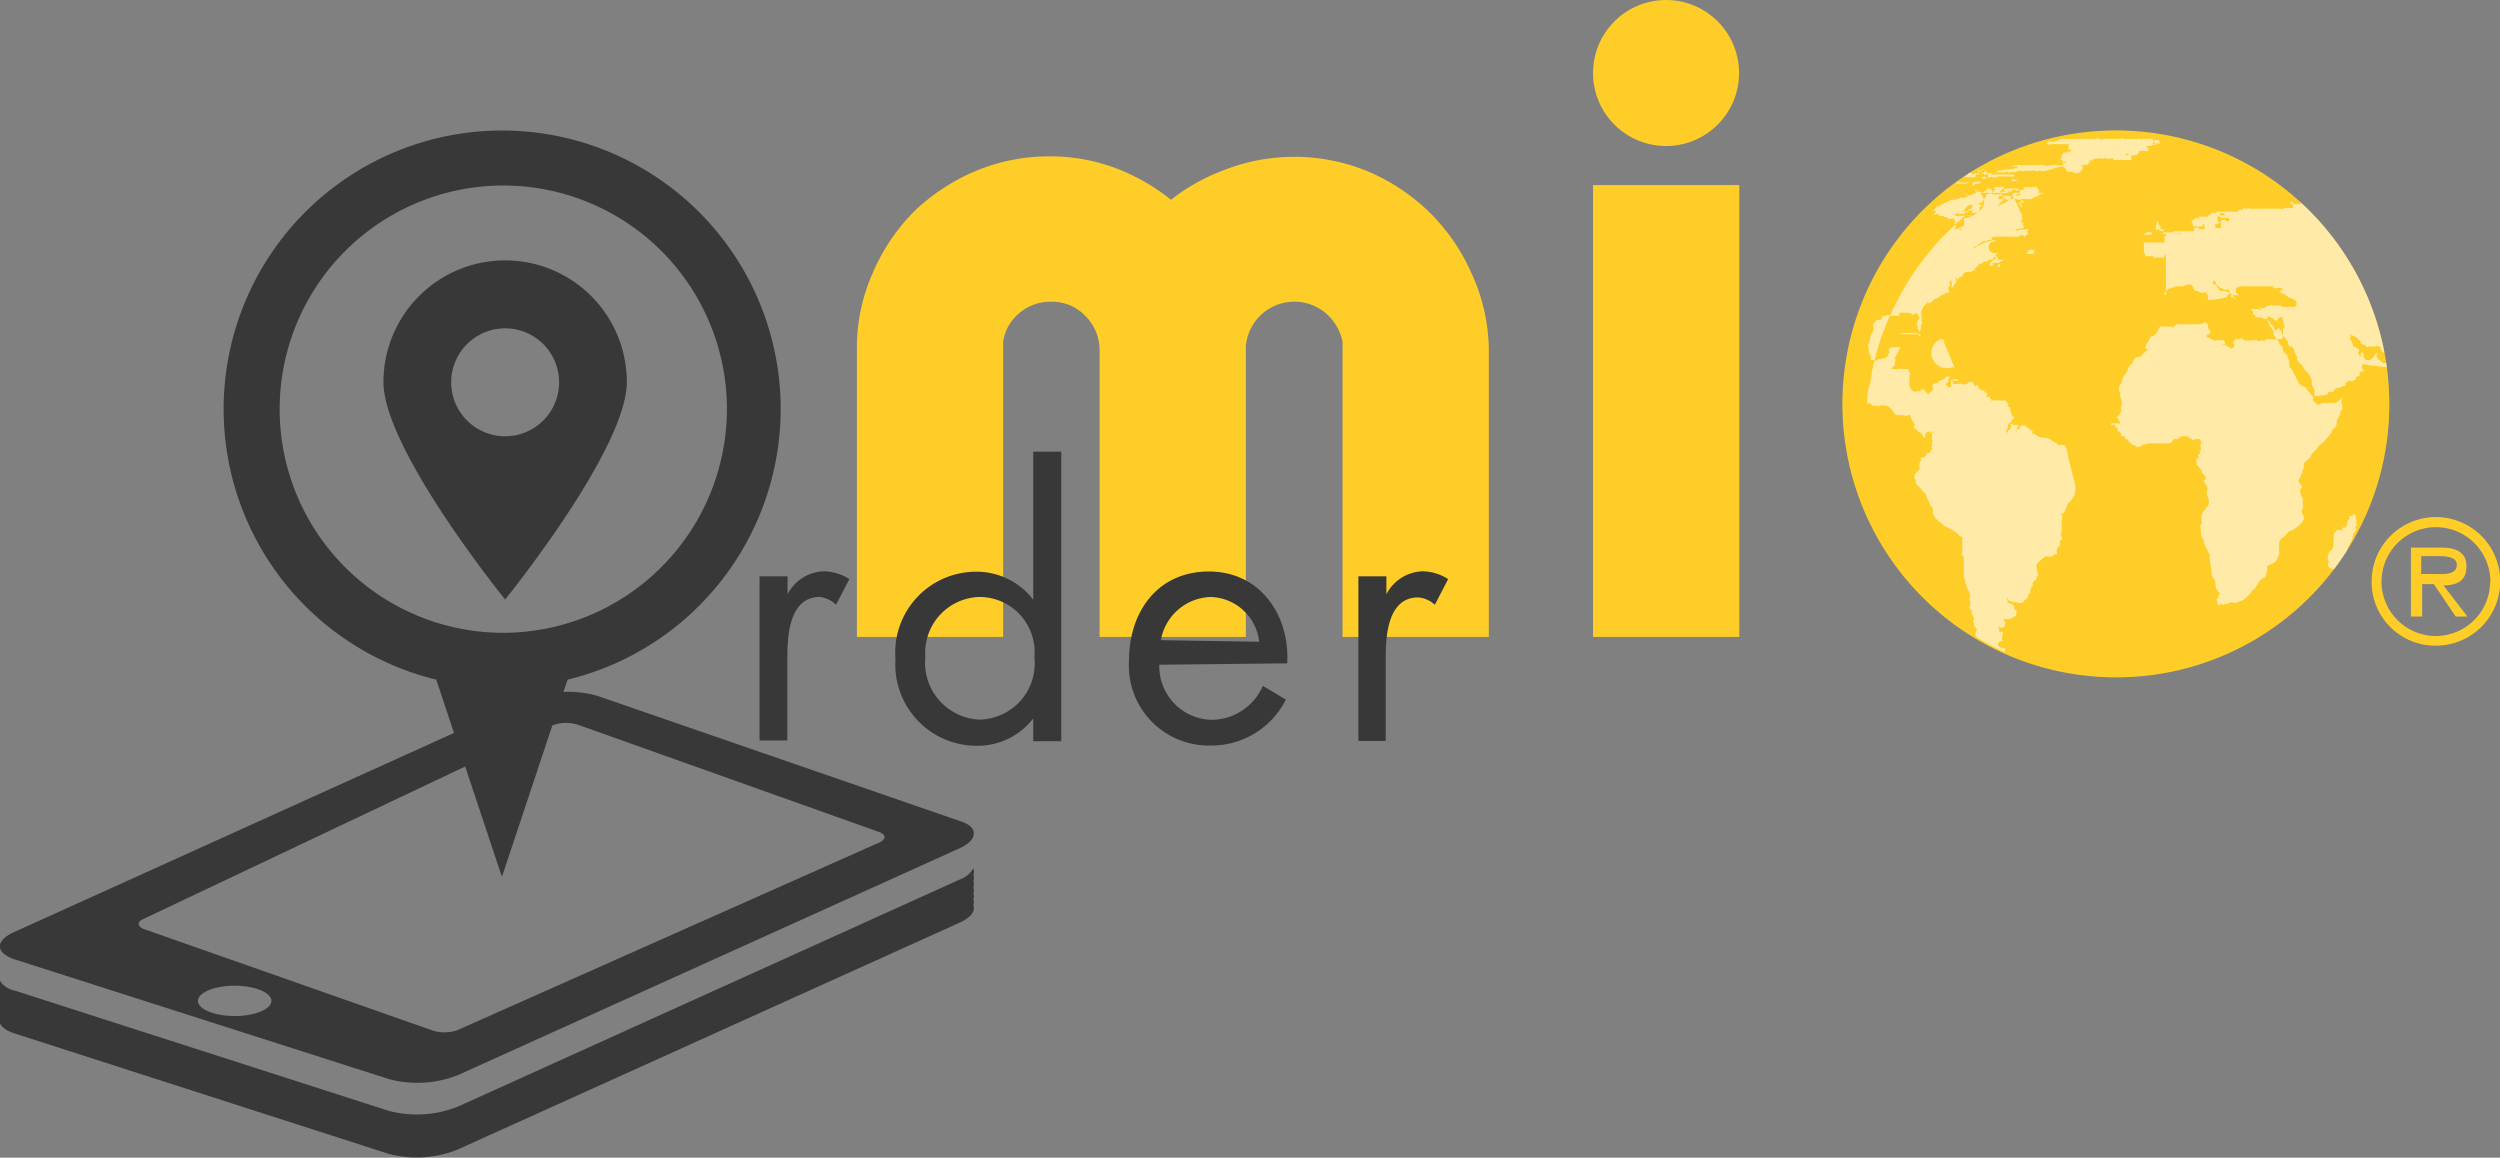 <svg xmlns="http://www.w3.org/2000/svg" xmlns:xlink="http://www.w3.org/1999/xlink" viewBox="0 0 108.88 50.42"><rect x="0" y="0" width="108.88" height="50.42" fill="#808080" stroke="none"/><defs><style>.cls-1{fill:none;clip-rule:evenodd;}.cls-2,.cls-3{fill:#ffcd27;}.cls-3{fill-rule:evenodd;}.cls-4{clip-path:url(#clip-path);}.cls-5{fill:#fff;opacity:0.59;}.cls-6{fill:#383838;}</style><clipPath id="clip-path"><path class="cls-1" d="M92.19,29.5a11.91,11.91,0,1,1,11.87-11.89A11.88,11.88,0,0,1,92.19,29.5"/></clipPath></defs><title>ordermio logo</title><g id="Layer_2" data-name="Layer 2"><g id="Layer_1-2" data-name="Layer 1"><path class="cls-2" d="M64.09,11.91h0a8.59,8.59,0,0,0-1.83-2.66,8.73,8.73,0,0,0-2.67-1.78,8.41,8.41,0,0,0-6.44,0A8.43,8.43,0,0,0,51,8.7a8.94,8.94,0,0,0-2.14-1.27,8.07,8.07,0,0,0-3.14-.62,8.25,8.25,0,0,0-3.28.66,8.73,8.73,0,0,0-2.67,1.78A8.57,8.57,0,0,0,38,11.91a8,8,0,0,0-.68,3.29V27.74h6.37V14.86a2,2,0,0,1,.7-1.22,2.08,2.08,0,0,1,1.4-.5,2,2,0,0,1,1.46.6,2.11,2.11,0,0,1,.64,1.47V27.74h6.37V15.07a2.12,2.12,0,0,1,3.48-1.43,2.21,2.21,0,0,1,.73,1.24V27.74h6.37V15.2A8.05,8.05,0,0,0,64.09,11.91Z"/><rect class="cls-2" x="69.38" y="8.06" width="6.37" height="19.68"/><circle class="cls-2" cx="72.56" cy="3.18" r="3.18"/><path class="cls-3" d="M92.19,29.5a11.91,11.91,0,1,1,11.87-11.89A11.88,11.88,0,0,1,92.19,29.5"/><g class="cls-4"><path class="cls-5" d="M90.39,21.17c0,.11,0,.32-.06.42s-.09.18-.22.29-.13.38-.25.48,0,0-.07,0-.06,0,0,.06,0,.18,0,.34,0,.17,0,.36-.1.11,0,.27-.12.09-.07.26-.17.16-.14.36-.05.09-.11.15-.12.09-.14.07h0a.14.14,0,0,1-.12,0s-.08,0-.11,0-.12.07-.31.25a.26.26,0,0,0-.07.33c0,.14.09.23,0,.29s.07.06-.11.19,0,.16-.12.27,0,.22-.12.31.07.1-.19.27a.26.26,0,0,1-.35.09.08.08,0,0,0-.09,0,.06.06,0,0,1-.07,0c0-.05-.22,0-.25-.22-.05.17.1.17,0,.2s.31.08.31.23.05.13.09.13h0c0,.13,0,.1,0,.18s-.14.14-.24.19a.42.42,0,0,1-.31,0h0s0,0,0,0,0,0,0,0,0,.06,0,.07,0,.05.05.06,0,.06,0,.06,0,.1,0,.12-.12.13-.21.08-.13,0-.11,0-.13,0,0,0,0,.2.14.19c0,0,0,0,.06,0s-.06,0,0,0,0,0,.06.07a0,0,0,1,1,0,0s-.12,0-.12,0,.1,0,.11,0-.07,0-.05.06,0,0,0,.11-.06,0,0,.12-.08,0-.1.06-.07,0-.08.1.05.09.09.14.08.06.11.05,0,0,.08,0,0,.16,0,.17c-.21-.11-.43-.2-.64-.32s-.38-.2-.59-.35c0,0-.09-.06,0-.24s0-.05,0-.09,0-.06-.06-.1a0,0,0,0,0,0,0h0s0,0,0,0h0c-.06-.09,0-.11-.07-.21s.11,0,0-.21,0-.14-.07-.16,0,0,0-.08-.08-.08-.07-.13,0,0,0,0,.09.06,0,0,0-.06,0-.1,0,0,0-.12.06,0,0-.13,0-.12,0-.21,0-.1-.08-.25a1.69,1.69,0,0,1-.14-.39s0,0,0,0h0s0,0,0,0h0s0,0,0,0,0,0,0-.07-.08,0-.05-.22a3.24,3.24,0,0,0,0-.33c0-.18,0-.16,0-.2s0,0,0-.13,0-.08-.07-.18,0,0,0-.15,0-.08,0-.07,0,0,0,0,0-.06,0-.17,0-.05,0,0,0,0,0,0,0-.16,0-.2,0,0,0-.11,0-.09-.06-.11-.12-.09-.14-.13-.33-.21-.37-.24-.2-.05-.26-.14-.13-.09-.19-.16-.13-.1-.16-.16,0,0,0,0h0s-.13-.17-.1-.23,0,0,0-.12-.08-.08-.12-.21-.13-.26-.18-.41-.08-.08-.1-.14-.08-.07-.12-.14,0,0-.17-.17a.16.16,0,0,1-.05-.15c0-.06,0,0-.05-.13s0-.07,0-.07,0,0,0,0,0-.06,0-.09.07-.11.09-.11,0,0,.11-.13,0-.06,0-.08,0,0,0,0,0,.07,0,0-.06,0,0,0,0,0,0,0,0,0,0-.07,0,0,0-.05,0,0,0,0,0-.07.06-.18,0,0,0-.13,0,0,0,0,0,0,0,0,.05,0,.08,0,.07,0,.1-.06,0,0,0,0,0,0,0,0,.07-.05.08,0h0s-.06-.06,0-.11.16,0,.16-.09a.32.32,0,0,1,.13-.16s0,0,0,0,0,0-.06,0,0-.06,0-.09a.58.58,0,0,0,0-.2s0,0,0,0h0s.08,0,0-.09,0-.06,0-.06,0,0,0,0,0-.05,0-.07,0,0,0,0h0s0,0,0,0,0,0,0-.05,0-.07,0-.1,0,0,.05,0,0,0,0-.07,0,0-.08.08,0-.07,0-.06,0,0,0,0,0,0-.08,0-.1,0-.08,0,0,0-.1.1,0,0,0,.06.05,0,0,.06-.1,0-.11,0,0-.06,0-.08,0,0,0,0,0,0-.06-.05,0-.06-.09-.07,0,0-.05,0h0s0,0,0,0,0,0,0,0,0,0,0,0,0,0,0,0-.06,0,0,0,0,0,0,0,0,0,0-.05,0,0,0,0a.76.76,0,0,0-.16-.11c-.07,0,0,0,0-.06s0,0,0,0,0,.06,0,0-.07,0,0-.08,0-.05,0-.07-.07,0,0,0,.06,0,0,0,0,0-.08-.11-.08-.2-.14-.26,0-.06,0,0v0s0-.07-.06,0-.17,0-.27,0,0,0-.12,0-.17,0-.27-.17a.4.4,0,0,0-.13-.15c-.13-.12-.16-.07-.2-.1s.05-.05,0,0h-.07s.08,0,0,0,0,0-.12,0-.07.08-.19,0a.13.13,0,0,1-.15,0s-.06,0-.11-.07-.11,0-.15,0c0-.26,0-.52.09-.77s.08-.5.14-.75.14-.56.19-.75.14-.5.24-.75.18-.5.29-.73.2-.46.33-.69.24-.46.38-.69.27-.44.42-.66.31-.43.48-.64.35-.43.52-.63.43-.42.61-.61.31-.28.5-.46l.09-.06a.9.9,0,0,1,.33,0s0,0,.06,0H85a.06.06,0,0,0,.06,0s0,0,0,0,.08.07.08,0-.06,0-.08-.08.07,0,.08,0,0,0,0,0,.11,0,0,0,0,0-.07.09c.13,0,0,0,.13-.1s0,0,.08,0h.1c.11,0,.17,0,.14,0s0,0,0,0a0,0,0,0,1,0,0s.07-.07.11-.06.13,0,.12-.05l-.09,0a.18.18,0,0,1-.12,0h0s0,0-.07,0,.15-.07.12-.12,0,0,.1-.08,0,0,0,0h0c.06,0-.11,0,.06-.06s.17,0,.14.05.09.08,0,.11,0,0-.05,0,0,0,0,0,.07,0,0,.09c.06,0,.15,0,0,.08A.21.21,0,0,0,86,8.31c.05-.06.16,0,.09.07s0,.07,0,.13c.17-.13.25-.11.3-.15s.06-.05.11-.06,0-.12.13-.09.14,0,.19,0,.13.06.08.07,0,0-.09,0,0,0,0,0,.07.06-.05.12a.17.17,0,0,1-.13,0,.12.12,0,0,0-.08,0l-.08,0h-.06c-.05,0-.07,0-.13-.05s0,0,0,0h0a.09.09,0,0,1,0,0s0,0,0,0h-.06c-.05,0-.06,0-.06,0s0,0-.12,0,.19,0-.09.1-.12.06-.24.05,0-.09-.2-.08c.13,0,.07.07.16.09h.1s.05,0,0,0-.15.1-.23.1h-.06s-.07,0-.1,0,0,0-.09.05h-.08a.74.74,0,0,0-.25,0c.12,0,.13,0,.07,0,.12,0,.15,0,.17,0s0,.06-.12.05,0,0-.08,0-.12.06-.17.07-.18.1-.22.1.05,0-.15.09,0,0-.07,0,0,0-.07.06,0,.1-.15.16c.05,0,.05,0,0,0s0,0,.1,0,.06.05,0,.07,0,.08,0,.1-.06,0-.08,0,0,0-.07,0h.08c.06,0,.22-.09.24,0s.21,0,.23.09,0,0,0,0h.05c.09.05.14,0,.12.07s.05,0,.12,0,.11,0,.12,0,0,0,.06,0,.06,0,0,0,0,0,0,.09,0,0,0,0h0s0,0-.1,0,.13,0,.12.07,0,0-.08.06c.17,0,.06.14.1.17s0,0-.07.07l.09,0s0,0,0,0,0,.06,0,0h0s0,0,0,0,.05,0,.11-.05,0,.06.08.1,0-.06,0-.06-.05,0,0-.07.16,0,.15-.13,0-.06,0-.09,0-.12,0-.12h0s-.06,0,0-.05a1.08,1.08,0,0,0,.56-.24c.28-.28,0-.29,0-.34s-.06,0,.11-.09,0,0,.09,0-.05,0,.06-.09-.07,0,.06-.1,0-.15.12-.19a.38.38,0,0,1,.28,0,.15.15,0,0,0,.14,0s.08,0,.19,0,0,.06.07.09,0,0,.06,0a0,0,0,0,1,0,0s0,0,0,.06,0,0,.05,0,0,0,0,0,0,0-.06.05.1.06-.11.09c0,0,.06,0,.07,0s-.16.07-.15.13.19,0,.13,0-.11.06-.1,0,0,0-.08.06.09,0,.06,0,.23-.14.22-.08,0,0,0,0h0c0-.06.11-.07.16-.13s0,0,0,0,0,0,0,0,0-.06.08-.08,0-.08.07-.1S88,9.2,88,9.25s.07,0,.06.07,0,0,0,.07,0,0,0,.07.08,0,0,.12.05.11-.09.12c0,0,.06,0,.14,0s-.06.06,0,.1,0,.15,0,.12,0,0,0,0,0,0,0,0,0,0,0,0,0,0,0,0,0,0,0,0,0,0,0,0,.17,0,.06,0a1.39,1.39,0,0,1-.27.05c-.15,0,0,0-.13.07a.65.65,0,0,0,.28-.05c.08,0,.11,0,.16,0s0,0,0,0,0,0,.08,0,.08.06,0,.08,0,.05,0,.06.1,0-.05.12-.08,0-.09,0,0,0-.1,0-.11,0-.1.06h0s0,0-.06,0l0,0s0,0-.16,0-.14,0-.16,0,0,0-.13,0-.07,0-.09,0a.7.7,0,0,0-.26,0c-.27,0-.34,0-.34.08s-.07.05-.16.07-.08.08-.13.05,0,0-.07,0-.28.2-.35.22,0,0-.14.11a.43.43,0,0,0,.17-.09,2.69,2.69,0,0,1,.68-.28c.15,0,.24,0,.23,0s0,0,0,0h0s0,0,0,0,0,0-.14.05-.06,0-.08,0A.12.12,0,0,0,87,11S87,11,87,11h0s0,0,0,0,0,.06-.08.09.08.07.09.16,0,.06.15.06,0,.08.1,0,.05,0,0,0,0,0,0,0,0,0,0,0a.12.12,0,0,1-.09.07c-.06,0-.11.1-.18.07s0,0,0,0,0,0-.06,0,0,0-.12,0,0,0,0,.06-.14.08-.15.07,0,0,0,0,0-.05,0-.06,0-.07.11-.16a.24.24,0,0,1,.18-.05h0s0,0,.15,0a.3.3,0,0,1-.14,0,.13.13,0,0,0-.08,0h-.05s.16-.06.06-.11,0,0-.1.1a.19.19,0,0,1-.12,0s0,0,0,0-.18.11-.18.11-.08-.05-.11,0,0,0,0,0,0,0,0,0-.06.08-.07.07a0,0,0,0,0,0,0c-.06,0-.11,0-.17.09s0,0-.09.09-.06.06,0,.12,0,0,0,0,0,0,0,0-.13,0-.13,0-.07.08-.12.06,0,0-.12,0-.12.07-.18.08,0,0,0,0,0,0,0,.06-.06,0-.08.07,0,0-.08,0,0,0,0,.06,0,0,0,0,0,0,0,0,0,0-.09.07,0,.07,0,0,0,0-.06-.09,0,0,0,.06,0,0,0,.06,0,.13-.07.16l0,0s0-.06,0,0-.07.14-.12.17,0,0,0-.05,0-.06,0-.1,0,0,0-.08,0,0,0-.06,0,0-.06,0,0,.11-.05.08,0,.05,0,0,0,0,.06.09h-.07s.09,0,0,.08,0,.07,0,.12,0,.13,0,.13h0s0,0-.06,0,0,0,0,0h0s0,0,0,0,0,0,0,0,0,0-.1,0,0,0,0,0,0,0,0,0h0s0,.07-.1.08-.11.09-.13.08,0,0-.07.05-.06.06-.09.05-.13,0-.14.07,0,0-.09.08-.1.06-.11,0h0a.05.05,0,0,1-.08,0s0,0,0,0,0,0,0,.06,0,0-.07.06c-.19.23-.11.22-.15.26s0,.18,0,.26,0,0,0,0,0,0,0,0,0,.18,0,.18,0,0,0-.05,0-.09,0,0,.05.16,0,.19,0,.14-.05.23,0,0,0,.08,0,0,0,0h0s0,0,0,0h0a.05.05,0,0,1-.07,0s0,0,0,0,0,0,0,0,0,0,0-.06-.07,0-.06-.09,0-.06,0-.09,0,0,0,0c-.06-.16,0-.14,0-.18s.12-.19.06-.23,0-.09-.07-.1,0-.09-.13,0-.08,0-.09,0h0s-.07,0,0,0,0,0-.16-.06.1,0,.07,0-.18,0-.14,0-.11,0-.14,0,0,0-.06,0,0,0,0,0,0,0,0,0,0,0-.07,0h0a.1.1,0,0,1-.1,0s0,0-.05,0,.13,0,.08.08.05,0,0,0,.08,0,0,.05,0,0-.07,0h0s0,0,0,0-.12,0-.14,0h0s0,0,0,0,0,0-.07,0a.1.1,0,0,1-.1,0s-.09-.05-.19,0-.14.1-.11.07,0,0,0-.09c-.1,0,0,.05-.07.08s.06,0,0,.06-.09.08-.11.06h-.07s0,0,0,0h0v0s0,0-.05,0,0,.08-.07.09,0,.07-.07.06,0,0,0,0,0,0,0,.07-.07.07,0,.1,0,0,0,.11a.21.21,0,0,1-.07.16c-.1.12-.06.34-.13.44s0,.17,0,.24,0,.19.08.28,0,.09,0,.11,0,.1.07.09,0,0,.08,0,.07.07.14,0,.12,0,.2-.06.1,0,.15,0,.08,0,0,0,0,.05,0,0-.05,0,.07-.08,0-.12.08-.14,0-.09,0-.17.24-.12.25-.11,0,0,.08,0a.28.28,0,0,1,.12,0h.07s0,0,0,0,0,0,0,0,0,0,0,0-.05.08-.08.13,0,.09-.07.09h0s.05,0,0,.06-.07.18-.1.2,0,.1,0,.11,0-.06,0-.14-.05,0,0,.06,0,.11,0,.17,0,.11-.08.17-.07,0-.06.1,0,0,0,0,0,0,0,0,0,0,.08,0,0,0,.07,0a.31.31,0,0,0,.16,0,.32.32,0,0,1,.16,0h.05a.17.17,0,0,1,.09,0c.09,0,0,0,0,0h0l.07,0s0,0,0,0,0,0,0,0,.06.07.09.08-.08.05,0,.07,0,.13,0,.13,0,0,0,.11a.29.29,0,0,0,0,.12s-.05.06,0,0,0,0,0,0,0,.07,0,0,0,0,0,0l0,0s0,.06,0,.08,0,.12,0,.15,0,0,0,0,.07.14.1.17.06,0,0,0,0,0,0,0-.05,0,0,0,0,0,0,0l.06.06a.23.23,0,0,0,.16,0s.1,0,.12,0,0,0,0,0l0,0,.05,0c.08,0,0,0,0,0s0-.05,0-.07a.1.1,0,0,1,.09,0h0l.08,0c.1.06,0,0,0,.05s0,0,.07.06,0,0,.11.12l0,0s0,0,0,0-.05,0,0-.05,0,0,.09-.08.06-.06.08-.06h0c.07-.06,0,0,0-.09s0-.11,0-.13,0-.07.13-.1,0,0,.07,0,.05-.1.09-.1.06,0,.21-.09,0-.1.09-.1,0,0,.1,0,.07.05,0,.1,0,0,0,0,0,.11,0,.12,0,0,0,0,0,0,0,0-.09.06-.11.12.08.06.08.1.13,0,.13,0a.25.25,0,0,0,0-.15s-.05,0,0,0,0,0,0-.09a.21.21,0,0,1,.14-.08c.07,0,0-.06.06,0s0,0,0,0,0,0,0,0,0,0,0,0,.08-.05.09,0,0,0,.09.06H85s.1.07.05.09,0,.07.15.05.26,0,.24,0,0,.06.19,0,0-.06.16-.08c-.14,0-.07,0,0,0h.25s-.06,0-.15,0-.06,0,0,0,0,0,.08.12.08,0,.1,0,.11.05.1.12.05,0,0,0,0,0,0,0,0,.06-.08.05c.06,0,.08,0,.1,0s0,0,.08.05.09,0,.19.09.11.09.05.2,0,0,.1,0,0,.08.08.09,0,.16,0,.16l.07-.08s.07,0,.11,0,.07,0,.09,0a.06.06,0,0,1,.06,0h0a.08.08,0,0,1,.06,0h0s.13,0,.13,0,0,0,.06,0,.09,0,.13.08,0,0,0,0,0,0,0,0,0,0,.05.06,0,0,0,.09,0,0,.07.06,0,0,0,0,0,0,0,0a3.19,3.19,0,0,0,.12.38.09.09,0,0,1,0,.17c-.07.05,0,.09-.11.14s-.07.12-.09.22a.18.18,0,0,1-.08.11h0s0,0,0,0,.08.13.08.13,0-.06,0-.12.1,0,.13-.12,0-.05,0-.14.06-.05.09,0h.08c.11,0,.24,0,.19,0s0,.05-.06.13,0,.08,0,.11a.08.08,0,0,1-.06,0,.13.13,0,0,0-.08,0s0,0-.06,0,0,0-.08,0a.07.07,0,0,1,.06,0s0,0,.1,0,0,0,.07.14c0-.14,0-.19.09-.18s0-.12.14-.16.15,0,.35.15.16.12.11.14.08,0,0,.13c.08-.07.06-.08.17,0a.69.69,0,0,0,.34.11c.11,0,.18,0,.3.09s.24.13.32.21a.17.17,0,0,0,.14,0c.07,0,.14,0,.17.07a.73.73,0,0,1,.09.33m2.77-13s.15,0,.12,0,.13,0,.1-.05h-.08c-.09,0-.19-.06-.22,0a.34.34,0,0,1-.14.05s0,0,0,0,0,0,0,0,0,0,0-.06.16,0,.1,0-.23,0-.13,0a.32.32,0,0,1,.18,0c.06,0,.14,0,.17,0s.17.1.18,0,.07,0,.07-.06,0-.1-.05-.07h0s0,0,0,0,0,0-.08,0,0,0-.07,0,0,0,0,0,0,0,0,0-.07,0,0,0,.06,0,.15,0a.16.16,0,0,0,.1,0,.12.12,0,0,1,.08,0c.07,0,.22,0,.18,0s0,0,0,0a.07.07,0,0,0,.07,0s.07,0,0-.06.11,0,0-.08-.09-.06,0-.08,0,0,0,0,0,0,.07,0,.2-.06.11-.06H94s0,0-.08,0,0,0,0-.05.05,0,.07,0,0,0,.06,0,0,0,0-.07-.05,0,0-.07,0,0-.06,0H94a.15.15,0,0,0-.14,0c-.06.06,0,.07,0,.11s-.16.1-.09,0,.12-.1.06-.11a.19.19,0,0,0-.13,0s0,0,.08-.06,0,0,0,0a.21.21,0,0,0-.12,0s0,.06,0,0,0,0-.13,0h-.09a.2.2,0,0,0-.13,0,.08.08,0,0,1-.09,0,.14.14,0,0,0-.11,0,.24.24,0,0,1-.12,0,.19.19,0,0,0-.11,0,.11.11,0,0,1-.09,0s-.06,0-.16,0-.18.07-.13,0-.07,0-.23,0H92a.09.09,0,0,1-.08,0,.08.08,0,0,0-.07,0,.13.13,0,0,1-.09,0,.14.14,0,0,0-.09,0c-.08,0-.13.06-.23,0s-.16,0-.15,0,0,0-.08,0a.36.36,0,0,0-.17,0,.13.13,0,0,1-.11,0,.08.08,0,0,0-.08,0,.11.11,0,0,1-.1,0,.16.16,0,0,0-.1,0h-.26a.19.19,0,0,0-.1,0,.18.18,0,0,1-.11,0h-.11a.43.43,0,0,1-.15,0h-.16c-.17,0,0,0-.12.06s0,0-.11.06h-.21a.37.37,0,0,0-.19,0c-.13.05,0,0,0,0a.54.54,0,0,0,.24,0c.08,0-.06,0,.07,0s.08,0-.07,0-.09,0-.19.05-.13,0,0,.06.07,0,.13,0h.14a.11.11,0,0,1,.07,0h.08a.38.38,0,0,1,.14,0H90c.07,0,.14,0,.09,0s.1,0,0,.05.1,0,0,.05,0,0,0,.06,0,.05-.08.07,0,0,0,0,0,0,.08,0l.07,0h0s0,0,0,0,0,0,.09,0,.11,0,0,0,0,0,0,0h0s.07,0,0,0a.19.19,0,0,1-.1,0h-.19c-.07,0,0,0,0,0s.09,0,.12,0,.1,0,.12,0,0,0,0,.07-.08,0-.06,0,0,0,0,0a.17.17,0,0,0-.1,0s.12,0,.06.06,0,0-.06,0a.07.07,0,0,0-.08,0c-.07,0-.15,0-.1.06s-.13,0-.07.06-.09,0,0,.07.05.05,0,.05-.09,0,0,.06,0,.17.05.14.11-.08.14,0-.07,0-.08,0-.07,0-.05.05,0,.08,0,.11,0,.05.07.07,0,.08.06.09,0,.07.1.08,0,0,.09,0l.11,0c.06,0,0,0,0,0s0,0,.06.05,0,.05.06,0h.08s.07,0,.05,0,.15-.07.09-.09.13,0,.07-.07.12,0,0-.1.1-.06.08-.09.13,0,.1,0,.12,0,.08-.07.14,0,.08-.06-.07-.09,0-.07.17,0,.12,0,0-.06.08-.07h.06c.05,0,.11,0,.09,0s.1-.05.11,0l0,0s.16,0,.13,0,.07-.06.13,0,0,0,.07,0,0,0,.08,0,0,0,.06,0,0-.06.07,0,0,0,0,0,0,0,0,0,0,.09.11.06a.15.15,0,0,1,.09,0,.1.1,0,0,0,.07,0,.08.08,0,0,1,.06,0h.07a.33.33,0,0,1,.12,0s.06,0,0,0,.17,0,.14,0,0,0,.07,0,.09,0,.07,0m-10.09,7.4h0l0,0h0s0,0,0,0h.05v0h0m7-7.38h.09s0,0,0-.06a.09.09,0,0,0-.07,0h-.12a0,0,0,0,0,0,0,0,0,0,0,0,0,0h0s0,0,.06,0m-5.92,7.69s.07,0,.09,0h0s0,0,.07,0h.08s0,0,0,0,0,0-.05,0l0,0h0l-.05,0h-.08s-.06,0,0,0,.05,0,0,0,0,0,0,0h-.11s0,0-.07,0-.09-.06-.11-.07h0s0,0,0,0,0,0,0,0l0,0h0l-.05,0c-.07,0,0,0-.07-.05s0,0-.07,0-.06,0-.06,0,0,0,0,0,0,0-.07,0h0s0,0-.08,0-.12,0-.14,0h-.1c-.09,0,0,0-.07,0s-.11,0-.12,0h0s0,0,0,.06,0,0,0,0h0l-.06,0s0,0,0,0,.06,0,0,0,0,0,0,0l0,0,0,0s0,0,0,0H83l0,0s0,0,0,0a.65.65,0,0,1,.19,0s0,0,0,0h-.11l0,0s.05,0,.08,0h.17s0,0,0,0l.06,0s.07,0,.1,0h.07s0,0,0,0,0,0,0,.06,0,0,0,0a.05.05,0,0,0,.06,0h0s.05,0,0,0,0,0,0,0,0,0,0,0l-.05,0-.05,0s0,0,0,0,0,0,.08,0h.18m1.3.36h.13a.06.06,0,0,0,.06,0s0,0,0,0,0,0,0,0h-.07a.34.34,0,0,0-.12,0s0,0,0,0,0,0,0,0,0,0,0,0m-1.54,0a.1.1,0,0,0,.08,0l0,0s0,0-.05,0-.06,0-.07,0l-.09,0h-.15s0,0,0,0,0,0,0,0,0,0,0,0,0,0,.05,0h0a0,0,0,0,0,0,0s0,0,0,0m1.34-.11s.06,0,0-.06l-.09-.06A.16.16,0,0,0,85,16h0a.08.08,0,0,1,.07,0s.05,0,0,0H85s0,0,0,0h-.06s0,0,0,0,0,0-.06,0h-.17s0,0,0,0l-.06,0h-.11s0,0,0,0,.06,0,0,0,0,0,0,0,0,0,0,0,0,0,0,0l0,0h-.06a.12.12,0,0,1-.07,0h-.12s-.07,0-.06,0,0,0,0,0l.06,0h0s0,0,.06,0,0,0,.09,0a.26.26,0,0,1,.12,0l0,0v0s0,0,0,0,0,0,0,0,0,0,0,0a.08.08,0,0,1,0,0s0,0,0,0h0s0,0,0,0,0,0,.05,0H85s0,0,.07,0,0,0,.07.05,0,0,0,0,0,0,0,0m9.47-5.88h0l-.06,0s0,0,0,0h.09l-.07,0s0,0,0,0h.37v0h.08s0,0,0,0l0,0s0,0,0,0V10.2s0,0,0,0,0,0,0,0,0,0,0,0v0s0,0,0,0h0l0,0h0l0,0v0h0l0,0v0l0,0v0h-.11s0,0,0,0,0,0,0,0,0,0,0,0,0,0,0,0H95s0,0,0,0,0,0,0,0,0,0,0,0,0,0,0,0,0,0,.05,0,0,0,0,0,0,0,0,0,0,0,0,0l0,0h-.13v0h0s0,0,0,0,0,0,0,0h0s0,0,0,0,0,0,0,0h0s0,0,.06,0,0,0,0,0,0,0,0,0h0l0,0s0,0,0,0,0,0,0,0h0a.06.06,0,0,0,.05,0h0s0,0,0,0h-.11s0,0,0,0,0,0,0,0h-.06s0,0,0,0h0m.45-.26,0,0,0,0m-7.72,1.18s0,0-.06,0h-.11s0,0-.06,0,0,0,0,0,0,0,0,0v0s0,0,0,0,0,0,0,0h0s0,0,0,0h0s0,0,0,0,0,0,0,0,0,0,0,0m5.9-2.41h0c.07,0,.09,0,.14,0h.15l.09,0,0,0h.16l.07,0h.1l0,0h0s0,0,0,0h0l0,0h0s0,0,0,0h0l0,0h-.12s0,0,0,0h0s0,0,0,0h0a.12.12,0,0,0-.08,0h0s0,0,0,0h-.06v0h-.05s0,0,0,0,0,0-.08,0,0,0,0,0,0,0,0,0v0h0l-.06,0v0h0s0,0,0,0h0s0,0,0,0l0,0h0v0h0s0,0,0,0v0h0v0l0,0h0s0,0,0,0h0l0,0h0s0,0,0,0h0s0,0,0,0l-.08,0h-.07l.08,0h.1s-.07,0-.08,0h0l-.13,0h0a.3.3,0,0,1,.11,0h0v0h0s-.07,0-.11,0v0h.13m-8.63-.46-.07.06a.18.18,0,0,0,.12,0s0,0-.06,0m1.5-.53a.38.38,0,0,0,.17,0s0-.06,0-.07a.22.22,0,0,0-.15,0s0,0,0,0h0l-.14,0c-.08,0,0,0,.06,0m.19-.11s.09,0,.13,0,0,0,0,.06-.07.09.07.07.13-.05.14,0,0,0,.09,0,.12-.05.16-.05,0,0,0,0,0,0,0,0,.11,0,.17,0a.52.52,0,0,0,.18,0,.12.12,0,0,1,.08,0h.05c.05,0,0-.08,0,0s0,0,.13,0,.19,0,.11,0,0-.08-.14-.08-.06,0-.1,0h-.25a.18.18,0,0,1-.1,0,.28.28,0,0,0-.14,0h-.15s-.06,0-.07,0h-.09s-.13,0-.07,0,.15-.07.06-.06-.06,0-.07,0,0,0-.06,0a1.22,1.22,0,0,0-.19,0c-.05,0,.05,0,0,.07m-.23-.21s-.08,0,0,.05.13,0,.16-.06.13,0,.12,0,.05-.07-.07,0-.26.05-.23.08h.05s0,0,0,0m1.4.41a.22.22,0,0,0,.13,0s.08,0,.13,0,0,0-.1-.05-.08,0-.15,0-.06,0,0,0,0,0,0,.05m-.7-.37s0,0,.06,0,0,0,.07,0,.08,0,.07,0,0,0,.1,0h.07a.72.72,0,0,0,.21-.07c.07,0,.14,0,.09,0s0,0,.05-.06-.05,0-.11,0-.1,0-.06,0,0,0-.1,0a.36.36,0,0,0-.15.05s-.11,0-.2,0,0,.07-.05.09,0,0-.08,0,0,0,0,0M88.76,11s0,0,0,0,0,0,0,0,0,0,0,0l-.07,0H88.6s0,0,0,0,0,.05,0,.08,0,0,0,0,0-.06,0,0a.09.09,0,0,0,0,.07s0,0,0,0h0l0,0s0,0,0-.06,0,0,0-.07m0-.14s0,0,0,0h-.1s0,0,0,0h0s0,0,0,0-.06,0-.09,0h0s-.06,0-.05,0h0s0,0,0,0,0,0-.05,0,.08,0,.1,0,0,0,0,0h-.05a.38.38,0,0,0-.09.06s0-.05.07-.07,0,0,0,0l0,0,0,0h0l0,0s0,0,0,0,0,0,0,0,0,0,0,0,0,0,0,0H88.5s0,0-.05,0,0,0,0,0,0,0-.05,0l-.11.12s0,.05-.05.07,0,0-.05,0,0,0,0,0,0,0,0,0-.05,0-.09,0,0,0-.06,0h-.05s0,0,.06,0,0,0,0,0a.28.28,0,0,0-.09,0s0,0,0,0,0,0,0,0a.19.19,0,0,1,.1,0h.3s0,0,.05,0,0,0,0,0h0s0,0,0,0,0,0,0,0h0s-.05,0-.05,0,0,0-.07,0,0,0,0,0h0l.07,0s0,0,0,0,0,0,0,0h0s0,0,.06,0,0,0,0,0,0,0,.06,0-.06,0,0,0a.09.09,0,0,0,.07,0s0,0,0,0M86,8c.09,0,.16,0,.19,0a.44.44,0,0,1,.16-.08c.05,0,0,0-.1,0h-.07a.4.4,0,0,0-.16,0s-.11,0-.11.07-.07,0,0,.07S86,8,86,8,86,8,86,8s-.08,0,0,0m.19,1s0,0,.07,0,0,0,.1,0,0,0,0,0,0,0,0,0-.06,0-.05-.05-.09,0-.09-.06-.06,0-.09,0,0,0,0,0,0,0,0,0l-.14.08c-.05,0-.13.07-.11.12-.15,0-.17.05-.19.07s.06,0,.11,0,.05,0,0,0-.05,0,0,0a.25.25,0,0,0,.12,0s.05-.06.1-.07.09,0,.11,0,0,0,0,0h.06c.06,0,0,0,0,0h0s.1,0,0,0M89,8.41c-.08,0,0-.08-.09,0s-.08,0-.07,0,0,0,0,0,0,0,0,0,0,0,0,0,0,0,0,0,0,0,0,0,0,0,0,0,0,0,0,0-.05,0-.06,0,0,0-.05,0,.13,0,.09-.05-.06,0-.11,0h-.09s.22,0,.18-.07,0,0-.05-.07-.07,0-.14,0-.06,0,0,0,.13-.06.09-.07a.1.1,0,0,0-.11,0s0,0,0,0,0-.05,0,0,0,0,0,0a.11.11,0,0,0-.1,0h-.12s0,0,0,0a.1.1,0,0,0-.09,0c-.11,0-.21,0-.12.06s-.07,0,0,.07,0,0,0,0h0s-.08-.06-.09,0,0,0,0,0,0-.05-.06,0,0,0-.05,0,0,0,0,0-.13.08-.09,0,.08-.07,0-.07,0,0,0,0,0-.06,0,0a1.76,1.76,0,0,0-.24,0,.72.72,0,0,0-.14,0c-.06,0-.21,0-.1,0s-.23,0-.08.09-.17,0-.16.1a.06.06,0,0,1,0-.11c.06,0,.06-.06.1-.09s.09-.07,0-.06a.82.82,0,0,0-.24,0l-.1,0c-.06,0,0,.05-.14.09s0,.07,0,.08,0,.13.12.1.07,0,.14,0,0,0,.1,0,.08,0,.11,0l.07,0s0,0,0,0h.06s0,0,0,0,0,0,0,0,0-.09,0-.06,0,.07.1.05-.08,0,0-.06a.07.07,0,0,1,.06,0,.07.07,0,0,0,.07,0c.05,0,0-.1,0-.1s.1.08.11,0,0,0,0,0h0a.05.05,0,0,1,.05,0s0,0,0,0,0,0,0,0,0,0,0,0,.1,0,.05,0-.1.05,0,.06,0,0,0,0,0,0,0,0h0s0,0,.06,0,.07,0,.07,0,.07.07,0,.09-.07,0-.13,0-.16,0-.09.06.1,0,.15,0,.11-.09.1,0,0,.06.07.06,0,0,0,0h-.06s0,0-.07,0-.1.06-.09,0,0,0,0-.06,0,0,0,0-.11,0-.14,0-.09,0-.11,0,.09,0,.1.08-.16,0-.14,0,0,0-.06,0-.06,0,0,0,0,0-.06,0-.09,0-.06,0,0,0-.08,0-.16,0-.11,0,0,0-.06,0-.09,0-.05,0,0,0,0,.08,0,0,0,.06,0,0,.06,0h0s.06,0,0,0,.06,0,0,0h0s.06,0,0,0,0,0,.06,0,.1,0,.08,0-.07-.09,0-.06.06.06.1,0-.08,0,0,.06.14,0,.17,0,.06,0,.09,0,0,0,0,0,.13,0,.14,0,0,0,0,0h.07s.16.08.19,0S88,9,88,9a.08.08,0,0,0,.07,0s0,0,0-.05,0,0,0,0,0-.05-.09-.05,0,0-.1-.07c.11,0,.17,0,.19,0s0,0,.05,0,0,0,0,0,0,0,0,0,0,0,0,0,0,0,0,0,.05,0,0-.06.06,0,0,0,0-.06-.1-.05-.08,0,0,0,0-.08,0-.06.06,0,0,0,0,0,0,0,0,0,.07,0,.07,0,.08,0,0,0,0,0h0s0,0,.07,0-.05.07,0,.07,0,.05,0,0,0,0,0,0,0,0,0,0,0,0,0-.06h0s0,0,0,0h0s0,0,0,0,0,0,0,0,.05,0,0,0,0,0,.05,0,0,0,0,0,0,0,0,0,.07,0,.05,0,0,0,.06,0,.07,0,.05,0,.12,0,0,0m-4.14-.19h0l-.08.07h0c.06,0,.17-.05.08-.07m2.8,3h0s-.09.07-.11.08,0,0,0,.07,0,0,0,0h.09l.07,0s0,0,0,0,0,0-.06,0,0-.06,0-.06M86.39,7.54h.13s0,0,0-.06-.13,0-.21.08,0,0,.08,0m1.07-.11c-.1,0-.13,0-.1.05a.19.19,0,0,0,.11,0h.08c.05,0-.07,0-.14,0s.16,0,.1,0a.32.32,0,0,1-.16,0,.31.31,0,0,0-.19,0c-.06,0,0,0-.06,0a.7.7,0,0,0-.17,0c-.06,0,0,0,0,0h.1a.15.15,0,0,1,.1,0,.39.39,0,0,0,.2,0c.07,0,.08-.05.13,0s.11,0,.16,0a.09.09,0,0,1,.07,0h.07c.07,0,.09-.06.14-.06s.18,0,.12,0-.09-.05,0,0,.15,0,.12,0,0,0,0,0h.14s.19,0,.23,0a.09.09,0,0,1,.12,0,.16.16,0,0,0,.15,0,.17.17,0,0,1,.12,0,.31.31,0,0,0,.17,0,2.55,2.55,0,0,0,.36-.09,1.12,1.12,0,0,1,.3-.08c.08,0,.28-.08,0-.08a.55.55,0,0,1-.18,0,.29.29,0,0,0-.15,0c-.17,0-.24.08-.38,0a.35.35,0,0,0-.2,0,.19.19,0,0,1-.1,0h-.08a1.42,1.42,0,0,0-.24,0,.38.38,0,0,1-.13,0h-.07l-.17,0H88s-.12,0-.14,0-.18,0-.22.06,0,0,.07,0a.25.25,0,0,1,.11,0s.07,0,.12,0H88s.06,0,.12,0h.08s.05,0,0,0a.29.29,0,0,1-.16,0c-.06,0-.09,0-.16,0s0,.1,0,.08h0s0,0,0,0-.1,0-.15,0,.1,0-.2.05M85.25,8a.15.15,0,0,1,.1,0,.07.07,0,0,0,.06,0h0c.09,0,.09,0,.13,0s0,0,.07,0l.06,0c.08,0,0,0,0-.05s.08,0,.12,0,0,0,0,0h0s.09,0,.07,0-.05,0-.09,0h-.28s-.1,0-.07,0,.08,0,.08,0,0,0-.07,0a.49.49,0,0,0-.22,0s0,.08.07.07m.32-.3a.13.13,0,0,0,.11,0s.07,0,.07,0,.05,0,.12,0,0,0,0,0,0,0,.08,0,.05,0,.08-.09.09,0,.16-.07-.12,0-.21,0a.19.19,0,0,0-.14.08s0,0,0-.09-.07,0-.15,0,0,.06-.05.1,0,0,0,0l0,0h-.13l0,0,.06,0s-.06,0,0,.07M104,15.92s-.08,0-.08-.11,0,0,0,0,0,0,0,0,0,0,0,0,0,0-.08,0-.19-.1-.19-.11-.06,0-.12-.12,0-.14,0-.13,0-.09,0-.1,0,0-.08.08,0,.07-.16.19,0,.07,0,.06,0,0,0,0,0,0,0,0h-.15c-.11,0-.13,0-.13,0s0-.11-.07-.09,0,0,0,0h0s0,0,0,0,0-.1,0-.12,0-.1-.07-.12,0,0-.06.05h0s0,0,0,.14c0,0-.07-.06-.08-.11s-.05-.08,0-.12,0-.06,0-.08,0,0-.09-.07-.09,0-.06-.06,0,0-.06,0,0,0-.08-.18-.09-.15-.13-.13.09-.09.06-.11,0-.05-.06-.07,0,0,0,0,0,0,.07,0,0,0,0-.06,0,0,.06.07a0,0,0,0,0,.06,0s0,0,.09.06.11.05.12.1.08,0,.1.14,0,0,.06.07.06,0,.08,0,0,0,0,0,0,0,0,0,0,0,.11.1.06,0,.09,0a.1.1,0,0,1,.07,0,.13.13,0,0,0,.11,0h.07s0,0,.06,0a.12.12,0,0,1,.13,0c.13,0,.07.09.12.15s.05.13.12.12l.06,0a.17.17,0,0,0,.11,0,.2.2,0,0,1,.14,0s0,0,.05,0,.06,0,.08,0c-.06-.25-.09-.5-.17-.74s-.12-.48-.21-.71-.14-.49-.25-.72-.17-.45-.29-.68-.23-.49-.36-.71-.24-.43-.39-.64-.28-.43-.44-.64-.32-.42-.49-.62-.31-.37-.49-.56-.41-.39-.6-.57a2.51,2.51,0,0,0-.39.06h0s0,0,0,0,0,0,0,.06,0,0,0,0h-.16s-.06,0-.1,0-.12-.07,0-.05,0,0,0,0,0,0,0,0l-.21-.05s0,0,.1.1,0,.09.05.09,0,0,0,0,0,.13,0,.08,0,0-.05,0,0,0,0,0,0,0-.1,0h0s0,0-.11,0-.08,0-.11,0,0,0-.06,0,.21.06.18.11h-.09a.1.1,0,0,1-.07,0,.21.21,0,0,0-.13,0s0,0,0,0,0,0,0,0h-.1s0,0,0,0,0,0,.11,0,.11,0,.08,0,0,0,0,0-.16,0-.19,0-.06,0-.12,0,0,0,0,0,0,0,0,0,0,0,0,0,0,0,0,0,0,0,0,0a.05.05,0,0,1,0,0,.09.09,0,0,0-.07,0h-.07c-.09,0,.05,0,0,0s0,0,0,0-.13,0-.14,0,0,0,0,0h.12s0,0,0,0h.06s0,0,0,0-.05,0,.31.07a2.94,2.94,0,0,1,.32,0,.46.46,0,0,0,.15-.07s0,0,0,0-.08-.08-.08-.08h0l-.08,0a.2.2,0,0,0-.14,0,.28.28,0,0,1-.16,0c-.06,0-.12,0-.14,0s-.09,0-.15,0a.42.42,0,0,0-.14,0h-.19l-.12,0H98s-.13-.06-.11,0,0,0,0,0a.12.12,0,0,0-.07,0l-.11,0s.16,0,.12,0a.1.1,0,0,0-.1,0l0,0s0,0,0,0h-.05s.05,0,0-.06,0,0,0,.06,0,0,0,0,0,0,0,0,0,.05-.08.09,0,0,0,0,0-.06,0-.05,0,0,0,0,0,0-.06,0,0,0,0,.09c0-.08-.07-.08-.1,0s0,0-.07,0a.07.07,0,0,1-.06,0H97s0,0,0,0,0,0,0,0,0,0,0,0,0,0,0,0h-.06a.05.05,0,0,1-.05,0h-.09l-.07,0a.13.13,0,0,1-.07,0s0,0,0,0,0,0-.08,0,0,0-.07.05,0,0-.07,0,0,0-.08,0,0,0-.07,0,0,0,0,.05,0,0,0,0,0,0-.09.06,0,0-.06.06,0,0-.06,0,0,0-.07,0,0,0,0,0,.05,0,.13,0-.05,0,0,0-.05,0-.06,0h-.05c-.07,0,0,0,0,0s-.08,0-.08,0a.07.07,0,0,0-.1,0s0,0-.07,0,0,0,0,.05-.05,0-.08,0-.06,0-.11.05h-.06s0,0,0,.05c-.09,0-.07.05,0,.05h.17c.06,0,.07,0,.07,0s0,0-.05,0h-.21c-.06,0,0,0,0,0s0,0,0,0-.06,0-.06,0,0,0,0,0h0s0,0,0,0,0,0,0,0,0,0,0,0h0s0,0,0,0,0,0,0,.09,0,0,0,0h0s0,0,.09-.05c-.07.07-.07.06,0,.1h0s0,0-.05,0,0,0,.06.08,0,0,.1,0,0,0,0,0,0,0,0,0a.08.08,0,0,1,.06,0s0,0,.11,0,.06,0,.1,0,.06,0,0-.09,0,0,.08,0,0,0,0-.08,0,0,0-.05a.23.23,0,0,0,0,.1s0,0,0,0h0c-.07,0,0,0,0,.06s0,0,0,.05,0,0,0,0,0,0,0,0,0,0,0,0,0,0,0,0,0,.08.07.11,0,0,0,0,0,.06,0,0,0,0,0,.06,0,.11.11.07a.1.1,0,0,1,.08,0s0,0,.05,0,0,0,0-.06,0,0,0,0h0s0,0,.11,0,.06-.06.06-.07,0-.09,0-.12,0-.07,0-.1,0,0,0,0,0,0-.06,0h.06s.09,0,.06,0,0,.05.06,0h0s0,0,.06-.06,0,0-.16,0a.11.11,0,0,1,.09,0s0,0,.07,0,0,0,0,0,0,0-.08,0,0,0,0,0,0,0,0,0,0-.1,0-.14,0-.05,0-.12,0,0,0,0,0,0,0,0,0,0,0,0h0a0,0,0,0,1,.05,0s0,0,0,0h0s0,0,0,0a0,0,0,0,1,0,0,0,0,0,0,0,0,0c0-.05,0,0,.06-.07s0,0,0-.08,0,0,0,0h0s0,0,0,0h0a.06.06,0,0,1,.05,0s0,0,0,0h0s0,0,0,0,0,0,0,0,.14,0,.15.06,0,0,0,.05h-.05s0,0-.05,0,0,0-.07,0h-.08s0,0,0,0l0,0s0,0,0,0l0,0s0,0,0,0,0,0,0,0,0,0,0,0,0,0,0,0,0,0,0,0,0,0,0,0,0,0,0,0,0,0,0,0,0,0,0,.06,0,.06,0,0,0,0,0,0,0,0,.06,0,0,.06,0,.05,0,0,0,0h.09s0,0,.07,0a.08.08,0,0,1,.07,0s0,0,0,0h0a.05.05,0,0,0,.06,0h.05a.16.16,0,0,0,.1,0s0,0,0,0a.19.19,0,0,0,.12,0c.08,0,.06,0,0,0s.05,0,.08,0a.05.05,0,0,1,.05,0,.05.05,0,0,0,.06,0,.05.05,0,0,1,.05,0h0v0l0,0c-.06,0-.1,0-.11,0s0,0,0,0,0,0,0,0,0,0,0,0h0s0,0,0,0,0,0-.06,0h-.06a.08.08,0,0,1-.08,0s0,0,0,0h-.08s0,0,0,0,0,0,0,0,0,0,0,0h0s0,0-.07,0,0,0,0,0,.05,0,.05,0h0s0,0,0,.05,0,0,0,0,0,0,0,0,0,.06,0,.09,0,0-.06,0,0,0-.06,0,0-.05-.05-.06,0,0-.06,0,0,0-.05,0,0,0-.08.06,0,.07,0,.1,0,.06,0,.1,0,.07,0,.1,0,0,0,0,0,0,0,0a.08.08,0,0,1-.06,0h0s0,0,0,0h0l0,0h0l0,0h0l0,0s0,0-.06,0,0,0,0,0,0,0,0,0h0a.16.16,0,0,0-.06,0h-.14a.2.2,0,0,0-.11,0,.11.11,0,0,1-.07,0h-.05l-.12,0c-.07,0,0,.05-.06.05h0s0,0,0,0,0,0,0,0,0,0,0,0h0s0,0,0,0l-.05,0s0,0,0,0h0s0,0,0,0,0,0-.06,0h-.07s0,0,0,0,0,0-.07,0h0s.06,0,0-.05h0s0,0,0,0,0,0,0,0,0,0,0,0h0l0,0s0-.05,0-.05,0,0,0,0,0,0,0,0,0,0,0,0h0s0,0,0,0,0,0-.06,0h0s0,0,0,0,0,0,0,0,0,0,0,0h0s0,0,0,0,0,0,0,0,0,0,0,0,0,0,0,0,0,0,0,0,0,0,0,0,0,0,0,.05v0a0,0,0,0,0,0,0h0s0,0,0,0,0,0,0,0l0,0v0h0l0,0h0s0,0,0,0,0,0,0,0v0s0,0,0,0,0,0,.06,0,0,0,0,0h-.05s0,0,0,0,0,0,0,0h0v0h0v0s0,0-.06,0h0l0,0s0,0,0,0v0a0,0,0,0,0,0,0h-.08l0,0s0,0,0,0,0,0,0,0,0,0,0,0,0,0,0,0h0s0,0,0,0h0s0,0,0,0a.2.2,0,0,0,0,.07.23.23,0,0,1,0,.07s0,0,0,0,0,0,0,0h0s0,0,0,0H95.1s0,0,0,0l-.09,0a.11.11,0,0,1-.07,0h-.07s0,0,0,0l0,0s0,0,0,0,0,0-.08,0l-.06,0,0,0s0,0,0,0,0,0,0,0h-.07s0,0,0,0l0,0s0,0,0,0h0s0,0,0,0,0,0,0,0a.07.07,0,0,1,0,.05s0,0,0,0,0,0,0,0-.06,0-.06,0h-.09s0,0,0,0,0,0,0,0,0,0,0,0,0,0-.06,0H94v0h0s0,0,0,0-.05,0,0,0,0,0,0,0h.08s.05,0,.06,0,0,0,.06,0h0s.06,0,0,0,0,0,0,0,0,0,0,0v0s0,0,0,.06,0,0,.07,0,0,0,.06,0,0,0,0,0,0,0,0,0,0,0,0,.11,0-.08-.06,0a.39.39,0,0,1,0,.13,1.26,1.26,0,0,0,0,.14,0,0,0,0,1,0,0h-.13l-.07,0h0l0,0h-.46l-.08,0h-.06s0,0,0,0,0,0,0,0h-.05s0,0-.05,0,0,0,0,0,.05,0,0,0,0,0,0,0,0,0,0,0,0,0,0,0v.06s0,0,0,0,0,0,0,.06,0,.08,0,.11l0,.09s0,0,0,.06,0,0,0,0h0s0,.05,0,.08,0,0,0,0,0,0,0,0,0,0,0,0,0,0,.06,0,0,0,0,0,0,.06,0,.09h0s0,0,0,0,0,0,0,.05,0,0,0,0h.1s0,0,.07,0,0,0,0,0a0,0,0,0,0,0,0h.11a.1.1,0,0,1,.07,0s0,0,0,0,0,0,0,0v.06s0,0,0,0h0s0,0,.07,0l.12,0s0,0,.07,0l.09,0h.13s0,0,0-.08l.07-.05s0,0,0,0a0,0,0,0,0,0,0V12.9s0,0,0,0,0-.06,0-.06,0,0,0,0,0,0-.05,0a.08.08,0,0,1,0-.11l.05-.05a.56.56,0,0,0,.08-.08s0,0,0,0,0,0,0,0l.16-.07s0,0,0,0a.12.12,0,0,1,.08,0h0s0,0,0,0,0,0,0,0,0,0,0,0,0,0,0,0h0s0,0,0,0,0,0,0,0,.06-.06.08-.06a.07.07,0,0,0,.05,0l.07,0s0,0,0,0,.06,0,.06,0,.05,0,.06,0,0,0,.06,0,0,0,0,0,0,0,0,0h.06v0a.73.73,0,0,0,.12-.07s.09,0,.19,0,.08.09.12.11,0,0,0,.06a.21.21,0,0,1,.09.1s0,0,.06,0,0,0,0,0,.05,0,.05,0a.06.06,0,0,0,0,0l.09.07s.06,0,.09,0,0,.08.08,0l0,0,0,0s.08,0,.06,0,0,0,0,0,0,0,.06,0,0,0,0,0,0,.08.06.12.05,0,0,.06,0,0,0,.09,0,.05,0,.06S97,13,97,12.9s0,0,.06-.07,0,0,0-.06h0s0,0,0,0a.06.06,0,0,0,0,0s0,0,0,0v0s0,0,0,0,0,0,0,0h.07s0,0,.06.06,0,0,0,0,0,0,0-.05a.29.29,0,0,0-.09,0s0,0-.07-.06a.92.92,0,0,0-.14-.05c-.06,0,0,0,0,0s0,0,0,0h-.1s0,0-.08,0l-.08-.07a.74.74,0,0,1-.08-.13.38.38,0,0,0-.07-.09s-.07,0-.1,0,0-.06,0-.08,0,0,0,0,0,0,0-.05,0,0,.07,0,0,0,.05,0h0s0,0,0,0,0,.06,0,.09,0,0,0,0l0-.07s0,0,0,.08,0,0,.08.07.06,0,0,0,0,0,.08.08,0,0,.09.06,0,0,0,0h0l.1.06s0,0,0,0l.11,0h.07s-.06,0,0,0,0,0,.06,0l0,0,0,0s0,0,0,0,0,0,0,.06,0,.05,0,.05,0,0,0,0,0,0,0,0,0,0,0,0,0,0,0,0,0,0,0,0,0,0,0,.05.05,0,.06,0,.06.05.06.05v0s0,0,.06,0,0,0,0,0,0,0,0,.05,0,0,0,0h0s0,0,0,0,0,0,0,0,0,0,0,0,0,0,0,0,0,0,0,0h0a0,0,0,0,0,0,0s0,0,.07,0,0,0,.05,0,0,0,0,0l-.05,0h-.07a0,0,0,0,0,0,0h-.06l0,0s0,0,0,0a0,0,0,0,1,0,0s.1.05.05.07,0,0,.08.07,0,0,0,0,0,0,0,0,0,0,0,0,0,0,0,0,0,0,0,0,0,0,0,0,0,0,0,0,0,0,0,0,0,0,0,0,0,0,0,0,0,0,0,0,0,0,0,0,0,0,0,0,0,0,0,0,0,.05,0,0,0,0,0-.06,0,0-.06,0a.07.07,0,0,1-.05,0,.08.08,0,0,0-.06,0s0,0,0,0,0,0,0,0,0,0,0,0,0,0,0,0,0,0,0,0l0,0s0,0,0,0,0,0,0-.06,0,0,0,0,0,0,0,0,0,0,0-.05,0,0,0,0h0s0,0,0,0,0,0,0,0,0,0,0,0,0,0,0,0,0,0,0,0,0,0,0,0,0,0,0,0,0,0,0,0h.05s.05,0,0,0h.15s0,0,0,0,0,.05,0,0l.08,0s0,0,0,0,0,0-.07.05,0,0,0,0l.09-.05s0,0,0,0,0,0,0,0h.1s0,0,0,0,0,0-.06,0l-.13-.1s0,0,0,0,0,0,0,0,0,0,0,0l0,0s0,0,0,0h0s0,0,0,0,0,0,0-.08,0,0,0,0,0,0,0,0,0,0,0,0a.25.25,0,0,0,0-.05s0,0,0-.05,0,0,0,0,0,0,0,0,0,0,0,0l0,0h0v0a0,0,0,0,0,0,0c.06,0,0,0,0,0s0,0,.05-.05,0,0,0,0,0,0,0,0,0,0,0,0,.05,0,.11-.05,0,0,.11,0l.08,0H99s0,0,0,0-.08,0,0,0h0l0,0a.11.11,0,0,0,.07,0h0s0,0,0,0,0,0,0,0a.39.39,0,0,0-.1.06s0,0,0,0,.05,0,.11,0,0,.07,0,.08.09,0,.15,0h0s0,0,0,0,0,0,.08,0,0,0,.06,0h0s.06,0,0,0-.07,0-.11,0a.07.07,0,0,1-.07,0h-.06s-.07-.07-.08-.07,0,0,0,0,0,0,0,0h0s0,0,.06,0,.08,0,0,0-.1,0,0,0a.11.11,0,0,0,.08,0,.08.08,0,0,1,.07,0c.06,0,0,0,.08,0s0,0,0,0,0,0,0,0,0,0,0,0,0,0,0,0l0,0c.18,0,.18,0,.13,0s-.11.05-.13,0,0,0,.05.05.05.06,0,.06a.06.06,0,0,0-.08,0c0,.06-.05.06-.07.06s0,0,0,0,.2.06.38.2.05,0,.21.1.11,0,.14.08,0,0,.06.1a.27.27,0,0,0,0,.08c-.11.13-.19.11-.25.09a.15.15,0,0,0-.1,0,.27.27,0,0,1-.18,0h0c-.06,0,0,0-.1,0s0-.06-.13-.06a.1.1,0,0,1-.08,0s0,0-.07,0a.17.17,0,0,1-.11,0,.26.26,0,0,0-.15,0c-.09.06-.16,0-.22.09s-.1,0-.17,0-.12,0-.14,0,.08,0,.17.07-.21,0-.14,0-.13,0-.15,0h0s0,0,0,0-.07,0-.12,0-.08,0-.05,0-.06.06.07.06c-.1,0,0,0,0,.07s0,0,0,0,.05.06,0,.06h0s0,0,0,0-.06,0,0,0,0,.1,0,.07,0,0,.08,0,0,.09.05.1,0,0,.07,0a0,0,0,0,1,0,0,0,0,0,0,1,0,0s0,0,0,0h.11s-.13,0-.1,0h0s0,0,.05,0l.09,0s.12,0,.08,0,.09.11.1.08.15,0,.12-.08.05-.05.11,0,.1,0,.17.1.16,0,.16,0,0,0,.07-.09.06,0,.16,0l0,0s0,0,0,0-.06,0,0,.1-.06,0,0,.07,0,0,.06.21-.06,0-.06.1,0,.07,0,.13,0,.05,0,.12,0,0,0,.14a.14.14,0,0,1-.18.07h-.07a.34.34,0,0,1-.2,0,.07.07,0,0,0-.06,0,.06.06,0,0,1-.05,0s-.15,0-.13,0-.05,0-.11.06,0,0-.09,0,0-.06-.08,0-.07,0-.12,0a.39.39,0,0,0-.24,0c-.06,0-.11,0-.13,0a.83.83,0,0,0,0,.19.83.83,0,0,1,0-.19s0,0-.06,0-.06,0-.06,0,0,0-.06,0,0,0-.11-.07-.12,0-.12,0h0c-.09,0,.06,0-.07,0s-.14,0-.2.08-.06.13,0,.13,0,.2-.09.21,0,0-.18-.09-.21-.06-.27-.09H97s-.1,0-.12-.11,0-.07,0-.07a.08.08,0,0,1-.07,0,.09.09,0,0,0-.09,0,.09.09,0,0,1-.09,0,.09.09,0,0,0-.1,0,.13.13,0,0,1-.11,0l-.14-.06c-.06,0,0,0-.07-.05s.06,0,0,0,0,0,0,0-.14,0-.11-.09.08,0,.14-.1,0-.09,0-.14-.06,0-.08-.13,0,0,0-.09,0,0,0-.05,0,0-.08,0,0,0,0,0,0,0,0-.05,0-.06-.09,0-.05,0-.16.06h-.09c-.09,0,0,0-.06,0a0,0,0,0,1,0,0s0,0,0,0,0,0-.1,0,0,0,0,0,0,0,0,0h-.09a.11.11,0,0,0-.07,0l0,0,0,0s0,0-.05,0H95c-.15,0-.1,0-.16,0s-.12.1-.17.1,0,.11-.12,0,0,0,0,0,0,0,0,0,0,0-.05,0,0,0,0,0,0,0,0,0,0,0,0,0h0s0,0,0,0,0,0,0,0-.06,0-.08,0h0a.15.15,0,0,1-.09,0l-.06,0a.09.09,0,0,1-.07,0s0-.06-.08,0-.07,0-.14.18c-.16.32-.32.19-.35.33s-.08.08-.17.31.09.11.07.18-.23.19-.27.28-.23,0-.31.15-.05.06-.08.16-.09,0-.19.27-.21.25-.25.45-.08.18-.14.32,0,.06,0,.05,0,0,0,0,0,.12,0,.11.05.09.05.1,0,0,0,.09,0,.06,0,.05,0,0,0,.05a.41.41,0,0,1,.06.31c0,.13-.09.12,0,.24a1.4,1.4,0,0,1-.09.19.47.47,0,0,1-.1.13s-.08,0,0,.06,0,0,0,0,0,0,0,0,0,0,0,0,0,0,.06,0-.08,0,0,0,0,0,0,.06,0,.08.05.06,0,0,.13-.05c-.16,0-.06,0-.12.06h0s0,0,0,0,0,.1,0,.08,0,0,.05,0h.1a.06.06,0,0,1,0,0h0s0,0,0,0H92c-.08,0,0,0-.06,0s0,0,0,.06,0,0,.07,0-.07,0,0,0,0,0,0,0h0s0,0,0,0h.06s.06,0,.07,0,0,0-.12,0,0,0,0,0,0,0,.08,0,0,.06,0,0,0,0,0,0,0,0,0,0,0,.12.07.11.06.06.05.08,0,.09.07.1.05.12.1.11-.06,0,0,.05,0,0,0,0,0,0,0,0h0s0,0,0,0,0,0,0,.05,0,0,0,0,0,0,0,0,0,0,0,0h0s0,0,0,0h0s0,0,0,0,0,0,0,0a.2.2,0,0,0,.11,0c.11.06,0,0,.05.07s.05.07.11.08,0,.05.09.11.07.1.12.12,0,0,.06,0,.07.1.18.08,0,.06.07,0,.19-.06.19-.15c0,.1.1,0,.28,0h.17s0,0,0,0,0,0-.05,0H94s0,0,0,0,0,0,.08,0a.35.35,0,0,0,.1,0c.12,0,.06,0,.12,0s0,0,.12,0a.28.28,0,0,0,.17-.06c.05,0,.07,0,0-.05h0s0,0,.08-.06.1,0,.13,0S95,19,95,19s0,0,0,0h0c.06,0,.06,0,.07,0s0,0,.06,0,0,0,.07,0,.18.06.16.1,0,0,0,0-.05,0,0,0,0,.06,0,0,0-.05.05,0,0,0,0,0-.05,0,0,0,0,0,0,0a.37.37,0,0,0,.13.07s0,0,0,0,0,0,0,0h.05s0,0,0-.05.08,0,.06,0,.09,0,.07,0,0,0,.06,0h0s0,0,0,0,0,0,.07.08,0,0,0,0h0s0,0,0,0,.06,0,0,0,0,0,0,0,.06,0,0,.11,0,.08,0,.17,0,0,0,.08-.07.08-.06.12,0,0,0,0h.08c-.11,0,0,.11-.1.1s0,.06.07.07,0,0,0,0-.07-.06-.09-.05,0,.08,0,.12,0,.09-.08.05,0,0,0,.09l0,.09s0,0,0,0,0,.08,0,.09,0,0,0,0a1,1,0,0,1,.13.15s.11.1.09.11,0,0,0,.05,0,0,.11.15,0,.06.06,0h0s0,0,0,0,0,.07,0,.08,0,.08,0,.08,0,0,0,0,0,.06.07,0,0,0,0,0h0s-.08,0-.13.06,0,.06.06.16.1.21.06.32,0,.08,0,.15.12.2.07.4-.07.07-.12.18,0,0-.13.18,0,.51-.09.56,0-.05,0,.27.14.35.14.47.27.55.25.6,0,.05,0,.17.11.54.08.59a.4.4,0,0,0,.09.25l.06.06s0,.37.14.48,0,.13,0,.21,0,.07-.05.1,0,.09,0,.14,0,.12.09.16,0-.06,0-.07,0,0,.08,0a.14.14,0,0,0,.18,0c.05,0,.08,0,.09,0h0s.07,0,.11-.05.06,0,.09,0h0a.24.24,0,0,1,.15,0c.06,0,.07,0,.08,0s0,0,0,0,.07-.07.17-.08.27-.2.34-.25.13-.22.21-.24.28-.49.41-.5.1-.05.19-.38c0-.11-.11-.12.16-.23s.28-.25.28-.28.09-.11.07-.2a1.43,1.43,0,0,1,0-.18c0-.12,0-.18,0-.19s0-.22.13-.28.25-.31.4-.33.09-.09.12-.08.22-.13.27-.2.05,0,.11-.13.09-.12,0-.29,0-.2,0-.31,0-.14,0-.19,0-.13,0-.2-.08-.07-.07-.14-.12-.19,0-.3,0-.06,0-.13-.2-.13-.07-.3,0-.16.11-.24,0,0,0-.07.06-.07.07-.15,0-.07,0-.16.1-.11.24-.25,0,0,.1-.17.18-.15.27-.31.18-.13.32-.31.27-.28.3-.4.21-.15.21-.37.17-.32.16-.43,0,0,.07-.15,0-.09,0-.09,0,0,0,0,0-.16,0-.15-.05,0,0-.16-.06-.05-.11,0-.17.12-.24.12-.06,0-.07,0,0,0-.09,0a.16.16,0,0,0-.11,0,.18.18,0,0,1-.14,0c-.12,0-.1,0-.21.06s-.26-.14-.3-.18h0s0,0-.09,0,0,0,0,0,.09,0,.11-.08-.07-.11-.12-.2,0,0,0,0,0,0-.09-.11-.13-.21-.2-.21,0,0-.11-.05-.07-.13-.1-.08,0,0-.09-.17-.08-.18-.19-.38-.06-.1-.07-.07,0,0,0,0,0,0,0,0-.05-.07-.07-.12a.64.64,0,0,1,0-.24s-.1-.15-.09-.22,0,0-.14-.16,0,0-.07-.12.09,0,0-.11-.14-.09-.16-.2-.1-.1-.22-.33.07,0,0-.12,0,0-.06-.1-.07-.11-.12-.17,0-.06-.06-.16,0-.07-.05-.19a.53.53,0,0,0,.1.17c.05,0,0,.08.1.14s.07.13.14.19.06.1.11,0,0-.06,0-.15,0-.11,0-.18.16.11.16.11-.1-.11-.16-.11,0,0,0,.08,0,.05,0,.13,0,0,.07.09.13.13.11.16,0,.07.2.32,0,0,.09.21.12,0,.16.1.06.05.07.08a1.26,1.26,0,0,0,.15.36c.06.12-.07,0,0,.11s0,.05.11.15.17.25.28.36a.82.82,0,0,1,.18.24c.07.12,0,.09.07.13s0,0,0,.06c0,.3.07.24.07.28s.08.17.05.22,0,.09,0,.13.22.05.24,0,0,0,0,0,0,0,.07,0,.22,0,.28-.1.2,0,.27-.12.31-.12.34-.16.21-.05.16-.09.07-.13.12-.16.05,0,.11,0,.13,0,.2-.07,0-.07,0-.1.21,0,.17-.11a.11.11,0,0,1,.14-.13c.1,0,.06,0,0-.09s0-.27.06-.23S104,16,104,16s0-.06,0-.05m-1.59,6.54s0,0,0,0,0-.07-.08,0,0,.05,0,.08-.07.08-.1.15,0,0,0,0,0,0,0,0,0,.11,0,.11,0,0-.07.12-.06,0-.06,0,0,0,0,0-.07,0-.09.13,0,0-.09,0-.11,0-.14,0a0,0,0,0,1,0,0s0,0-.06.07-.1.1-.09.27,0,.15,0,.28,0,.08-.06.21-.09,0-.17.25.06.2,0,.4.25.28.37.17a.56.56,0,0,0,.28-.28,1.48,1.48,0,0,0,.14-.39,1.49,1.49,0,0,1,.19-.45c.12-.21.05-.29.19-.46s-.06-.12,0-.21,0,0,0,0,0,0,.06,0a1.74,1.74,0,0,0-.07-.57M93.88,10h0v0h0s0,0,0,0,0,0,0,0,0,0,0,0,0,0,0,.06,0,0,0,0,0,0,0-.06v0s0,0,.06,0,0,0,0,0,0,0,0,0,0,0,0,0,0,0,0,0,0,0,0,0h0l0,0v0s0,0,0,0h0s0,0,0,0h.12l0,0s0,0,0,.07,0,0,0,0h0s0,0,0,0,0,0,0,0a.06.06,0,0,0,0,0s0,0,.05,0,0,0,0,0h0v0H94s0,0,0,0,.06,0,0,0,0,0,0,0,0,0,0,0h0s0,0,.05,0,0,0,0,0h0s0,0,0,0a.08.08,0,0,1-.07,0l-.07,0s0,0,0,0H94s0,0,0,0h0a.08.08,0,0,0,.06,0s0,0,.05,0,0,0,.06,0,0,0,0,0l0,0s-.05,0-.07,0,0,0-.08,0,0,0,0,0,0,0,0,0l-.06,0a.11.11,0,0,1-.07,0s0,0,0,0h0s0,0,0,0,0,0,0,0H94l0,0h0s0,0,0,0,0,0,.05,0a.06.06,0,0,1,.06,0h0s.05,0,0,0h0s0,0,0,0,0,0,0,0h.07a.15.15,0,0,1,.08,0,.07.07,0,0,0,.06,0h0s0,0,.06,0,0,0,0,0h-.07l-.07,0h0a0,0,0,0,0,0,0s0,0,0,0h0a0,0,0,0,0,0,0s0,0,0,0,0,0,0,0,0,0,0,0,0-.08-.07-.09-.06,0-.07,0,0,0,0,0,0,0,0,0a0,0,0,0,0,0-.06l-.07,0,.06,0s0,0,0-.06.05,0,0,0,0-.05-.09-.06a0,0,0,0,1,0,0s0,0,0-.08,0,0,0-.06l0,0h0s0,0-.08,0h-.07a.07.07,0,0,0,.07,0h0s0,0,0,0-.06,0-.06,0h0s0,0,.06,0,0,0,0-.05,0,0,0,0,0,0,0,0h-.09a.14.14,0,0,0-.09,0h0s0,0,0,0h0l0,0h0l.07,0s0,0,0,0H94s0,0,0,0,0,0,0,0h0s0,0,0,0,0,0,0,0h0s0,0,0,0,0,0,0,0,0,0,0,0,.06,0,0,0,0,0,0,0l-.05,0s0,0,0,0,0,0,0,0m-.6.61h0l-.06,0s0,0,0,0h.09l-.07,0s0,0,0,0h0a.08.08,0,0,1,.06,0h.1s0,0,0,0h.15v0h.08s0,0,0,0l0,0s0,0,0,0v-.06s0,0,0,0,0,0,0,0v-.05s0,0,0,0h0l0,0h0l0,0v0h0l0,0v0l0,0v0H93.7s0,0,0,0,0,0,0,0,0,0,0,0v0h-.07s0,0,0,0,0,0,0,0,0,0,0,0,0,0,0,0,0,0,.05,0,0,0,0,0,0,0,0,0,0,0,0,0l0,0h-.13v0h0s0,0,0,0,0,0,0,0h0s0,0,0,0,0,0,0,0h0s0,0,.06,0,0,0,0,0,0,0,0,0h0l0,0s0,0,0,0,0,0,0,0h0a.06.06,0,0,0,.05,0h-.07s0,0,0,0,0,0,0,0h-.06s0,0,0,0h0m.45-.27,0,0,0,0m3.14,2.55h-.05a0,0,0,0,1,0,0s0,0,0,0h-.11s0,0-.05,0h0a.06.06,0,0,1-.05,0s0,0-.06,0,0,0,0,.05,0,0,.08,0,0,.05.08,0a.08.08,0,0,1,.09,0h.08s0,0,0,0,0,0,0-.07,0,0,0,0,0,0,0-.08m-1.08-3,0,0s0,0-.06,0H95.6l0,0s0,0,0,0,0,0,0,0h.05s0,0,0,0,0,0,.05,0,0,0,0,0,0,0,0,0,0,0,0,0m.06.32s0,0,0,0h0v0h0s.06,0,.08,0,0,0,0,0h0m.06,0s0,0,0,.06,0,0,0,0h0s-.05,0,0,0,.08,0,.07,0,0,0,0,0,0,0,0,0,0,0,0,0,0,0,0,0,0,0,0,0h0s0,0,0,0,0,0,0,0,0,0,0,0,0,0,0,0-.05,0,0,0,0,0,0,0-.08,0-.06,0m-.12,2.31s0,0,0,.07,0,0,0,0,0,0,0,.1.05,0,0,.05h0s0,0,0-.05h0s0,0,0-.07,0,0,0,0a0,0,0,0,0,0-.05s0,0,0-.05l0-.06s0,0,0,0,0,0,0,0,0,0,0,0h-.06v0s0,0,0,0m0-.3s0,0,0,0,0,.06,0,.05v0s0,0,0,0l0,0h0a.75.75,0,0,1,0-.08.15.15,0,0,0,0-.1.34.34,0,0,1,0-.06s0,0,0,0a0,0,0,0,1,0,0s0,0,0,0-.05,0,0,0,0,0,0,0"/></g><path class="cls-2" d="M103.29,25.34a2.8,2.8,0,1,1,2.8,2.78A2.77,2.77,0,0,1,103.29,25.34Zm5.17,0a2.37,2.37,0,1,0-2.37,2.36A2.37,2.37,0,0,0,108.45,25.34Zm-1,1.51h-.51L106,25.44h-.51v1.41H105v-3h1.33c.55,0,1.09.15,1.09.81s-.42.82-1,.84ZM106,25c.38,0,1,.07,1-.41,0-.31-.41-.37-.74-.37h-.81V25Z"/><path class="cls-6" d="M42.39,38.1a.35.35,0,0,0,0-.28,1.09,1.09,0,0,1-.58.48L19.93,48.2a4.81,4.81,0,0,1-3,.18L.67,43.15A1,1,0,0,1,0,42.72.35.35,0,0,0,0,43a.34.34,0,0,0,0,.26.34.34,0,0,0,0,.26.34.34,0,0,0,0,.26.34.34,0,0,0,0,.26.34.34,0,0,0,0,.26c-.11.27.11.54.64.71l16.28,5.24a4.81,4.81,0,0,0,3-.18L41.8,40.18c.49-.22.69-.51.59-.76a.35.35,0,0,0,0-.26.35.35,0,0,0,0-.26.35.35,0,0,0,0-.26.35.35,0,0,0,0-.26A.35.35,0,0,0,42.39,38.1Z"/><path class="cls-6" d="M41.81,35.76,26,30.3a4.76,4.76,0,0,0-3,.16L.6,40.6c-.83.38-.8.91.06,1.19L16.95,47a4.81,4.81,0,0,0,3-.18L41.8,36.94C42.61,36.57,42.62,36,41.81,35.76ZM10.22,44.25c-.89,0-1.6-.3-1.6-.66s.72-.66,1.6-.66,1.6.3,1.6.66S11.11,44.25,10.22,44.25ZM38.28,36.7,19.91,44.87a1.72,1.72,0,0,1-1.1,0L6.29,40.47c-.31-.11-.34-.31-.06-.44L24,31.61a1.76,1.76,0,0,1,1.16-.05l13.14,4.68C38.6,36.35,38.6,36.56,38.28,36.7Z"/><path class="cls-6" d="M34,17.82a12.13,12.13,0,1,0-15,11.78l2.86,8.59,2.86-8.59A12.14,12.14,0,0,0,34,17.82ZM21.92,27.56a9.74,9.74,0,1,1,9.74-9.74A9.76,9.76,0,0,1,21.92,27.56Z"/><path class="cls-6" d="M22,11.34a5.3,5.3,0,0,0-5.3,5.3c0,2.93,5.3,9.47,5.3,9.47s5.3-6.54,5.3-9.47A5.3,5.3,0,0,0,22,11.34ZM22,19a2.35,2.35,0,1,1,2.35-2.35A2.35,2.35,0,0,1,22,19Z"/><path class="cls-6" d="M34.3,25.88h0a1.85,1.85,0,0,1,1.59-1,2.16,2.16,0,0,1,1.1.34l-.58,1.12A1.19,1.19,0,0,0,35.7,26c-1.34,0-1.41,1.73-1.41,2.66v3.59H33.08V25.1H34.3Z"/><path class="cls-6" d="M45,31.29h0a3.06,3.06,0,0,1-2.48,1.19A3.54,3.54,0,0,1,39,28.7a3.52,3.52,0,0,1,3.45-3.8A3.11,3.11,0,0,1,45,26.12h0V19.67h1.22V32.28H45ZM40.3,28.61a2.48,2.48,0,0,0,2.35,2.73,2.45,2.45,0,0,0,2.4-2.72A2.4,2.4,0,0,0,42.64,26,2.43,2.43,0,0,0,40.3,28.61Z"/><path class="cls-6" d="M50.49,28.95a2.33,2.33,0,0,0,2.35,2.4A2.46,2.46,0,0,0,55,29.87l1,.6a3.63,3.63,0,0,1-3.32,2,3.48,3.48,0,0,1-3.51-3.7c0-2.12,1.24-3.88,3.48-3.88s3.53,1.91,3.41,4Zm4.35-1A2.19,2.19,0,0,0,52.74,26a2.27,2.27,0,0,0-2.18,1.88Z"/><path class="cls-6" d="M60.38,25.88h0a1.85,1.85,0,0,1,1.59-1,2.16,2.16,0,0,1,1.1.34l-.58,1.12a1.19,1.19,0,0,0-.73-.32c-1.34,0-1.41,1.73-1.41,2.66v3.59H59.16V25.1h1.22Z"/></g></g></svg>